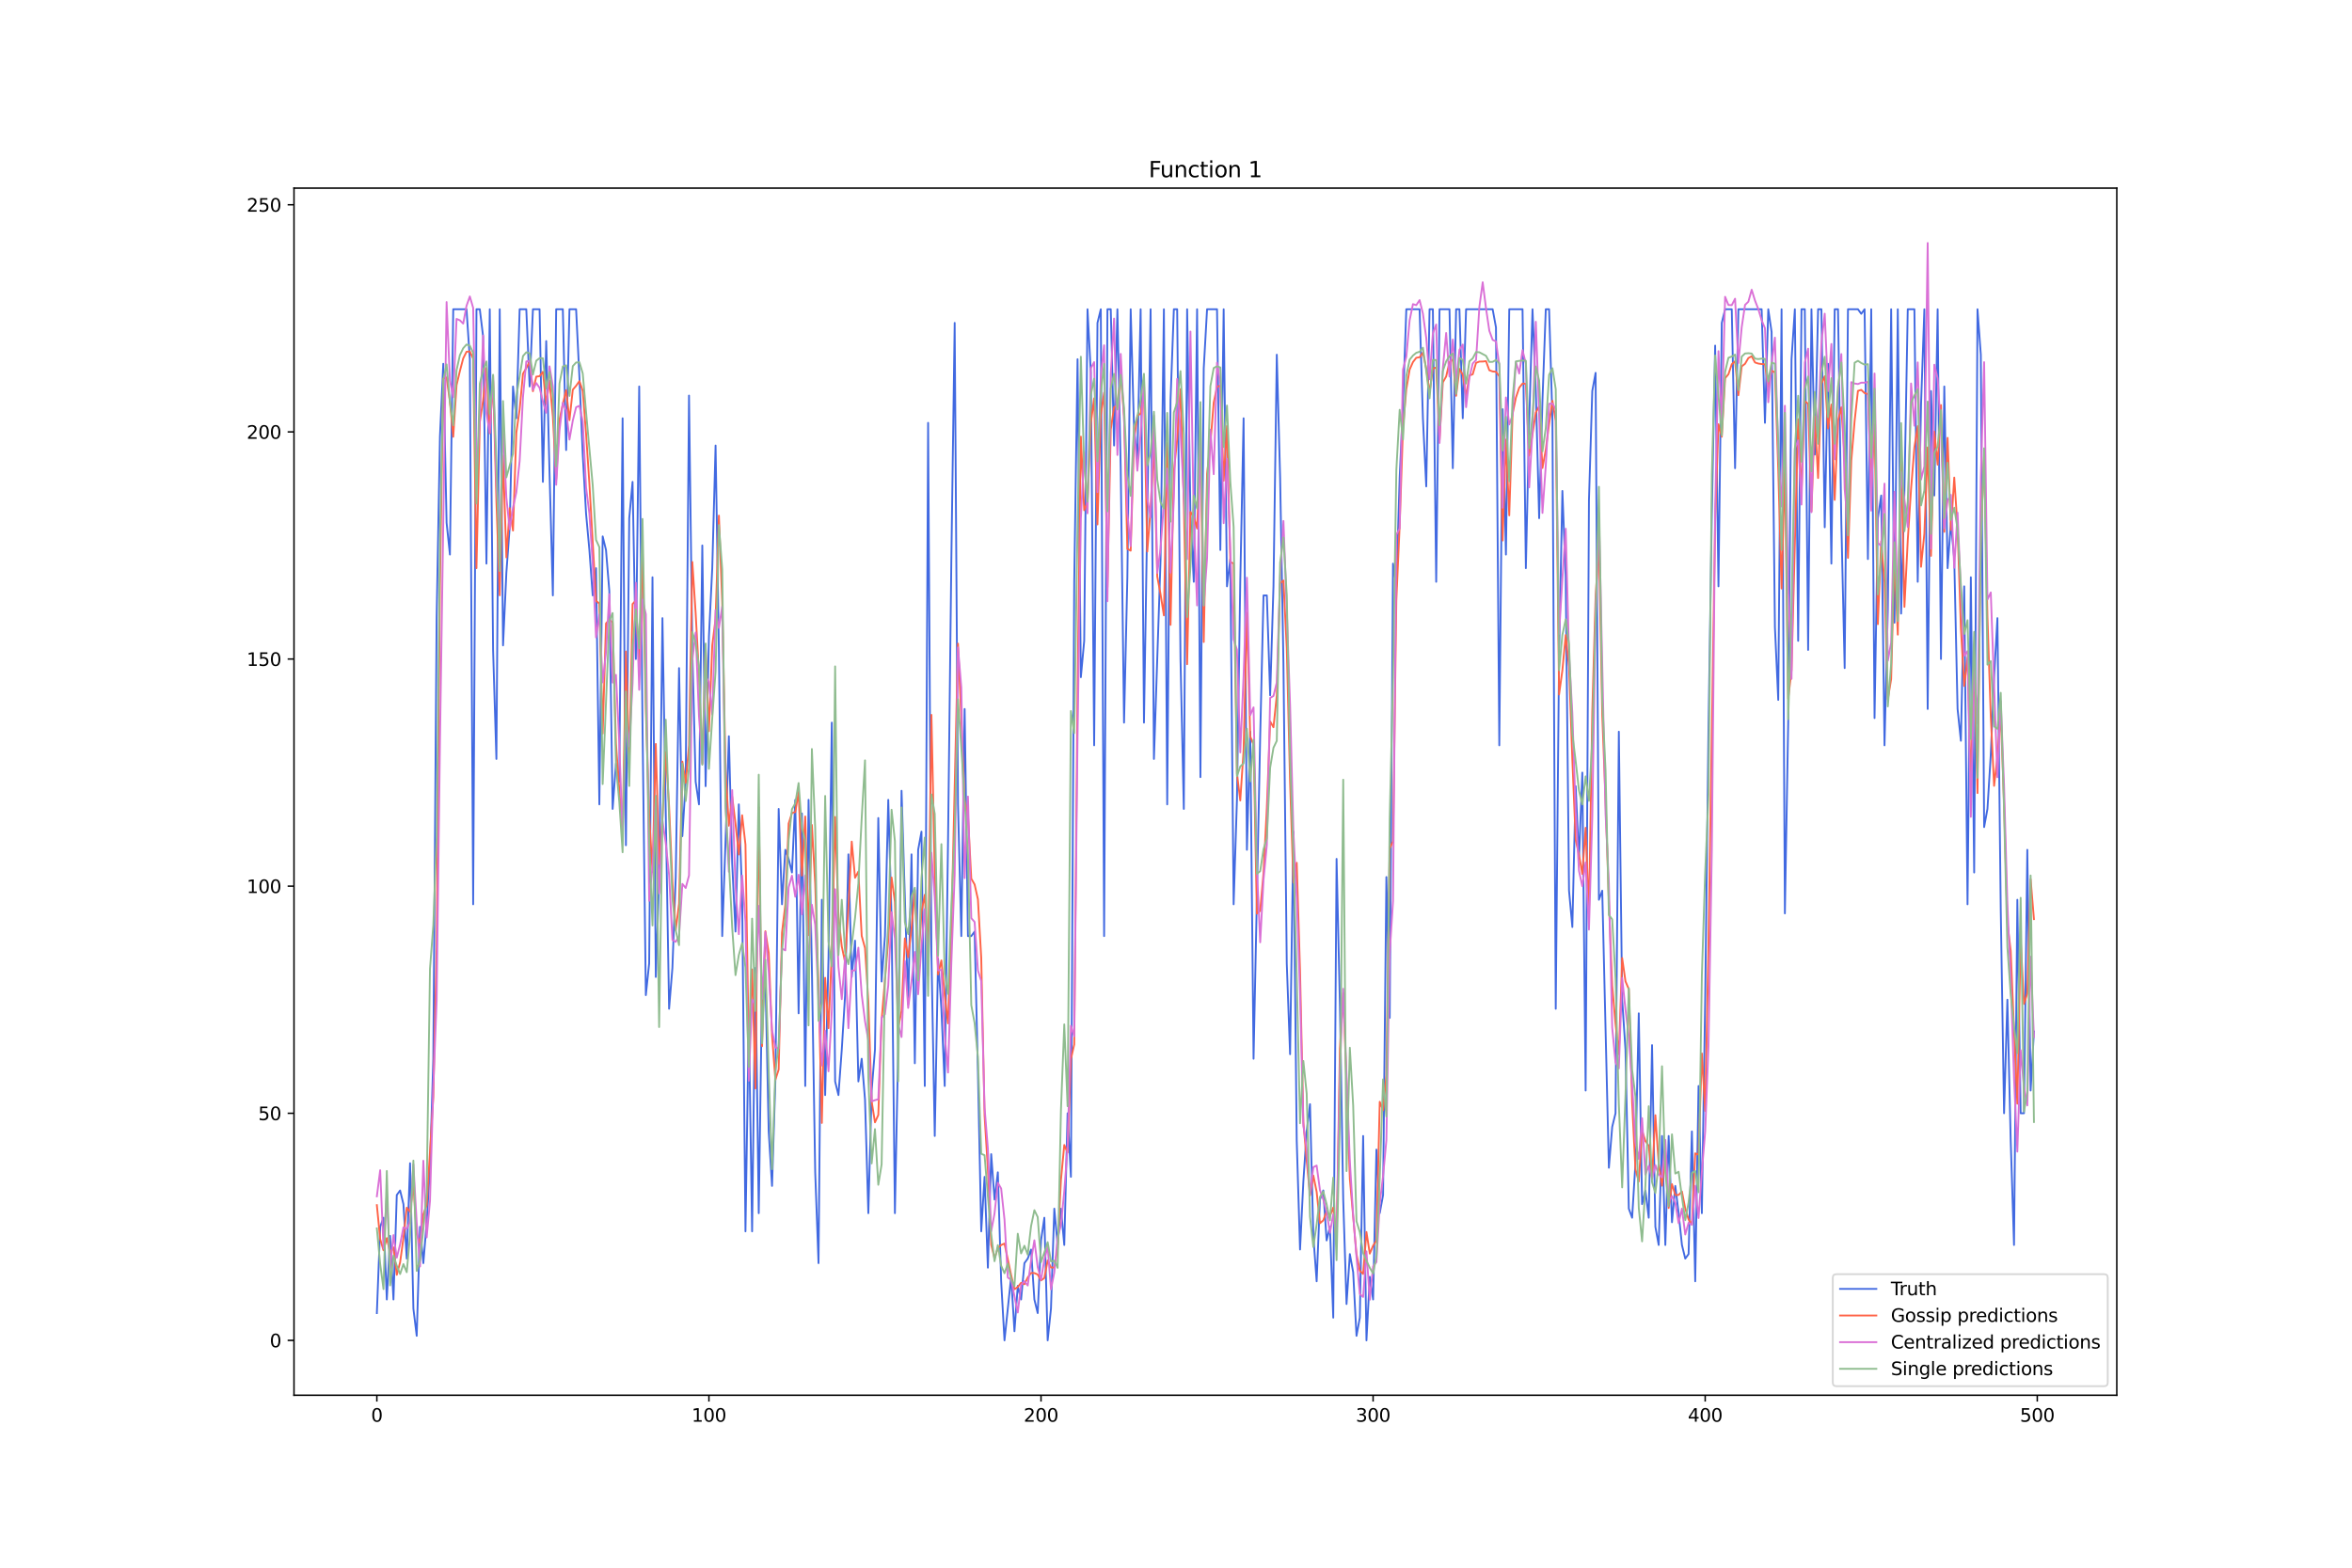 <?xml version="1.0" encoding="utf-8" standalone="no"?>
<!DOCTYPE svg PUBLIC "-//W3C//DTD SVG 1.1//EN"
  "http://www.w3.org/Graphics/SVG/1.1/DTD/svg11.dtd">
<svg xmlns:xlink="http://www.w3.org/1999/xlink" width="1296pt" height="864pt" viewBox="0 0 1296 864" xmlns="http://www.w3.org/2000/svg" version="1.1">
 <defs>
  <style type="text/css">*{stroke-linejoin: round; stroke-linecap: butt}</style>
 </defs>
 <g id="figure_1">
  <g id="patch_1">
   <path d="M 0 864 
L 1296 864 
L 1296 0 
L 0 0 
z
" style="fill: #ffffff"/>
  </g>
  <g id="axes_1">
   <g id="patch_2">
    <path d="M 162 768.96 
L 1166.4 768.96 
L 1166.4 103.68 
L 162 103.68 
z
" style="fill: #ffffff"/>
   </g>
   <g id="matplotlib.axis_1">
    <g id="xtick_1">
     <g id="line2d_1">
      <defs>
       <path id="m76e6b32328" d="M 0 0 
L 0 3.5 
" style="stroke: #000000; stroke-width: 0.8"/>
      </defs>
      <g>
       <use xlink:href="#m76e6b32328" x="207.655" y="768.96" style="stroke: #000000; stroke-width: 0.8"/>
      </g>
     </g>
     <g id="text_1">
      <!-- 0 -->
      <g transform="translate(204.473 783.558) scale(0.1 -0.1)">
       <defs>
        <path id="DejaVuSans-30" d="M 2034 4250 
Q 1547 4250 1301 3770 
Q 1056 3291 1056 2328 
Q 1056 1369 1301 889 
Q 1547 409 2034 409 
Q 2525 409 2770 889 
Q 3016 1369 3016 2328 
Q 3016 3291 2770 3770 
Q 2525 4250 2034 4250 
z
M 2034 4750 
Q 2819 4750 3233 4129 
Q 3647 3509 3647 2328 
Q 3647 1150 3233 529 
Q 2819 -91 2034 -91 
Q 1250 -91 836 529 
Q 422 1150 422 2328 
Q 422 3509 836 4129 
Q 1250 4750 2034 4750 
z
" transform="scale(0.016)"/>
       </defs>
       <use xlink:href="#DejaVuSans-30"/>
      </g>
     </g>
    </g>
    <g id="xtick_2">
     <g id="line2d_2">
      <g>
       <use xlink:href="#m76e6b32328" x="390.639" y="768.96" style="stroke: #000000; stroke-width: 0.8"/>
      </g>
     </g>
     <g id="text_2">
      <!-- 100 -->
      <g transform="translate(381.095 783.558) scale(0.1 -0.1)">
       <defs>
        <path id="DejaVuSans-31" d="M 794 531 
L 1825 531 
L 1825 4091 
L 703 3866 
L 703 4441 
L 1819 4666 
L 2450 4666 
L 2450 531 
L 3481 531 
L 3481 0 
L 794 0 
L 794 531 
z
" transform="scale(0.016)"/>
       </defs>
       <use xlink:href="#DejaVuSans-31"/>
       <use xlink:href="#DejaVuSans-30" x="63.623"/>
       <use xlink:href="#DejaVuSans-30" x="127.246"/>
      </g>
     </g>
    </g>
    <g id="xtick_3">
     <g id="line2d_3">
      <g>
       <use xlink:href="#m76e6b32328" x="573.623" y="768.96" style="stroke: #000000; stroke-width: 0.8"/>
      </g>
     </g>
     <g id="text_3">
      <!-- 200 -->
      <g transform="translate(564.079 783.558) scale(0.1 -0.1)">
       <defs>
        <path id="DejaVuSans-32" d="M 1228 531 
L 3431 531 
L 3431 0 
L 469 0 
L 469 531 
Q 828 903 1448 1529 
Q 2069 2156 2228 2338 
Q 2531 2678 2651 2914 
Q 2772 3150 2772 3378 
Q 2772 3750 2511 3984 
Q 2250 4219 1831 4219 
Q 1534 4219 1204 4116 
Q 875 4013 500 3803 
L 500 4441 
Q 881 4594 1212 4672 
Q 1544 4750 1819 4750 
Q 2544 4750 2975 4387 
Q 3406 4025 3406 3419 
Q 3406 3131 3298 2873 
Q 3191 2616 2906 2266 
Q 2828 2175 2409 1742 
Q 1991 1309 1228 531 
z
" transform="scale(0.016)"/>
       </defs>
       <use xlink:href="#DejaVuSans-32"/>
       <use xlink:href="#DejaVuSans-30" x="63.623"/>
       <use xlink:href="#DejaVuSans-30" x="127.246"/>
      </g>
     </g>
    </g>
    <g id="xtick_4">
     <g id="line2d_4">
      <g>
       <use xlink:href="#m76e6b32328" x="756.607" y="768.96" style="stroke: #000000; stroke-width: 0.8"/>
      </g>
     </g>
     <g id="text_4">
      <!-- 300 -->
      <g transform="translate(747.063 783.558) scale(0.1 -0.1)">
       <defs>
        <path id="DejaVuSans-33" d="M 2597 2516 
Q 3050 2419 3304 2112 
Q 3559 1806 3559 1356 
Q 3559 666 3084 287 
Q 2609 -91 1734 -91 
Q 1441 -91 1130 -33 
Q 819 25 488 141 
L 488 750 
Q 750 597 1062 519 
Q 1375 441 1716 441 
Q 2309 441 2620 675 
Q 2931 909 2931 1356 
Q 2931 1769 2642 2001 
Q 2353 2234 1838 2234 
L 1294 2234 
L 1294 2753 
L 1863 2753 
Q 2328 2753 2575 2939 
Q 2822 3125 2822 3475 
Q 2822 3834 2567 4026 
Q 2313 4219 1838 4219 
Q 1578 4219 1281 4162 
Q 984 4106 628 3988 
L 628 4550 
Q 988 4650 1302 4700 
Q 1616 4750 1894 4750 
Q 2613 4750 3031 4423 
Q 3450 4097 3450 3541 
Q 3450 3153 3228 2886 
Q 3006 2619 2597 2516 
z
" transform="scale(0.016)"/>
       </defs>
       <use xlink:href="#DejaVuSans-33"/>
       <use xlink:href="#DejaVuSans-30" x="63.623"/>
       <use xlink:href="#DejaVuSans-30" x="127.246"/>
      </g>
     </g>
    </g>
    <g id="xtick_5">
     <g id="line2d_5">
      <g>
       <use xlink:href="#m76e6b32328" x="939.591" y="768.96" style="stroke: #000000; stroke-width: 0.8"/>
      </g>
     </g>
     <g id="text_5">
      <!-- 400 -->
      <g transform="translate(930.047 783.558) scale(0.1 -0.1)">
       <defs>
        <path id="DejaVuSans-34" d="M 2419 4116 
L 825 1625 
L 2419 1625 
L 2419 4116 
z
M 2253 4666 
L 3047 4666 
L 3047 1625 
L 3713 1625 
L 3713 1100 
L 3047 1100 
L 3047 0 
L 2419 0 
L 2419 1100 
L 313 1100 
L 313 1709 
L 2253 4666 
z
" transform="scale(0.016)"/>
       </defs>
       <use xlink:href="#DejaVuSans-34"/>
       <use xlink:href="#DejaVuSans-30" x="63.623"/>
       <use xlink:href="#DejaVuSans-30" x="127.246"/>
      </g>
     </g>
    </g>
    <g id="xtick_6">
     <g id="line2d_6">
      <g>
       <use xlink:href="#m76e6b32328" x="1122.575" y="768.96" style="stroke: #000000; stroke-width: 0.8"/>
      </g>
     </g>
     <g id="text_6">
      <!-- 500 -->
      <g transform="translate(1113.032 783.558) scale(0.1 -0.1)">
       <defs>
        <path id="DejaVuSans-35" d="M 691 4666 
L 3169 4666 
L 3169 4134 
L 1269 4134 
L 1269 2991 
Q 1406 3038 1543 3061 
Q 1681 3084 1819 3084 
Q 2600 3084 3056 2656 
Q 3513 2228 3513 1497 
Q 3513 744 3044 326 
Q 2575 -91 1722 -91 
Q 1428 -91 1123 -41 
Q 819 9 494 109 
L 494 744 
Q 775 591 1075 516 
Q 1375 441 1709 441 
Q 2250 441 2565 725 
Q 2881 1009 2881 1497 
Q 2881 1984 2565 2268 
Q 2250 2553 1709 2553 
Q 1456 2553 1204 2497 
Q 953 2441 691 2322 
L 691 4666 
z
" transform="scale(0.016)"/>
       </defs>
       <use xlink:href="#DejaVuSans-35"/>
       <use xlink:href="#DejaVuSans-30" x="63.623"/>
       <use xlink:href="#DejaVuSans-30" x="127.246"/>
      </g>
     </g>
    </g>
   </g>
   <g id="matplotlib.axis_2">
    <g id="ytick_1">
     <g id="line2d_7">
      <defs>
       <path id="m2335983c99" d="M 0 0 
L -3.5 0 
" style="stroke: #000000; stroke-width: 0.8"/>
      </defs>
      <g>
       <use xlink:href="#m2335983c99" x="162" y="738.72" style="stroke: #000000; stroke-width: 0.8"/>
      </g>
     </g>
     <g id="text_7">
      <!-- 0 -->
      <g transform="translate(148.637 742.519) scale(0.1 -0.1)">
       <use xlink:href="#DejaVuSans-30"/>
      </g>
     </g>
    </g>
    <g id="ytick_2">
     <g id="line2d_8">
      <g>
       <use xlink:href="#m2335983c99" x="162" y="613.549" style="stroke: #000000; stroke-width: 0.8"/>
      </g>
     </g>
     <g id="text_8">
      <!-- 50 -->
      <g transform="translate(142.275 617.348) scale(0.1 -0.1)">
       <use xlink:href="#DejaVuSans-35"/>
       <use xlink:href="#DejaVuSans-30" x="63.623"/>
      </g>
     </g>
    </g>
    <g id="ytick_3">
     <g id="line2d_9">
      <g>
       <use xlink:href="#m2335983c99" x="162" y="488.378" style="stroke: #000000; stroke-width: 0.8"/>
      </g>
     </g>
     <g id="text_9">
      <!-- 100 -->
      <g transform="translate(135.912 492.177) scale(0.1 -0.1)">
       <use xlink:href="#DejaVuSans-31"/>
       <use xlink:href="#DejaVuSans-30" x="63.623"/>
       <use xlink:href="#DejaVuSans-30" x="127.246"/>
      </g>
     </g>
    </g>
    <g id="ytick_4">
     <g id="line2d_10">
      <g>
       <use xlink:href="#m2335983c99" x="162" y="363.207" style="stroke: #000000; stroke-width: 0.8"/>
      </g>
     </g>
     <g id="text_10">
      <!-- 150 -->
      <g transform="translate(135.912 367.006) scale(0.1 -0.1)">
       <use xlink:href="#DejaVuSans-31"/>
       <use xlink:href="#DejaVuSans-35" x="63.623"/>
       <use xlink:href="#DejaVuSans-30" x="127.246"/>
      </g>
     </g>
    </g>
    <g id="ytick_5">
     <g id="line2d_11">
      <g>
       <use xlink:href="#m2335983c99" x="162" y="238.036" style="stroke: #000000; stroke-width: 0.8"/>
      </g>
     </g>
     <g id="text_11">
      <!-- 200 -->
      <g transform="translate(135.912 241.835) scale(0.1 -0.1)">
       <use xlink:href="#DejaVuSans-32"/>
       <use xlink:href="#DejaVuSans-30" x="63.623"/>
       <use xlink:href="#DejaVuSans-30" x="127.246"/>
      </g>
     </g>
    </g>
    <g id="ytick_6">
     <g id="line2d_12">
      <g>
       <use xlink:href="#m2335983c99" x="162" y="112.865" style="stroke: #000000; stroke-width: 0.8"/>
      </g>
     </g>
     <g id="text_12">
      <!-- 250 -->
      <g transform="translate(135.912 116.664) scale(0.1 -0.1)">
       <use xlink:href="#DejaVuSans-32"/>
       <use xlink:href="#DejaVuSans-35" x="63.623"/>
       <use xlink:href="#DejaVuSans-30" x="127.246"/>
      </g>
     </g>
    </g>
   </g>
   <g id="line2d_13">
    <path d="M 207.655 723.699 
L 209.484 676.134 
L 211.314 671.128 
L 213.144 716.189 
L 214.974 681.141 
L 216.804 716.189 
L 218.634 658.611 
L 220.463 656.107 
L 222.293 663.617 
L 224.123 693.658 
L 225.953 641.087 
L 227.783 721.196 
L 229.613 736.217 
L 231.442 676.134 
L 233.272 696.162 
L 235.102 673.631 
L 236.932 643.59 
L 238.762 583.508 
L 240.592 340.676 
L 242.422 240.539 
L 244.251 200.484 
L 246.081 288.104 
L 247.911 305.628 
L 249.741 170.443 
L 257.06 170.443 
L 258.89 197.981 
L 260.72 498.392 
L 262.55 170.443 
L 264.38 170.443 
L 266.209 185.464 
L 268.039 310.635 
L 269.869 170.443 
L 271.699 358.2 
L 273.529 418.282 
L 275.359 170.443 
L 277.189 355.696 
L 279.018 315.642 
L 280.848 290.607 
L 282.678 213.001 
L 284.508 230.525 
L 286.338 170.443 
L 289.997 170.443 
L 291.827 213.001 
L 293.657 170.443 
L 297.317 170.443 
L 299.147 265.573 
L 300.976 187.967 
L 302.806 260.566 
L 304.636 328.159 
L 306.466 170.443 
L 310.126 170.443 
L 311.956 248.049 
L 313.785 170.443 
L 317.445 170.443 
L 319.275 207.995 
L 321.105 250.553 
L 322.935 283.097 
L 324.764 303.125 
L 326.594 328.159 
L 328.424 313.138 
L 330.254 443.316 
L 332.084 295.614 
L 333.914 303.125 
L 335.743 325.655 
L 337.573 445.82 
L 339.403 420.785 
L 341.233 430.799 
L 343.063 230.525 
L 344.893 465.847 
L 346.723 285.601 
L 348.552 265.573 
L 350.382 363.207 
L 352.212 213.001 
L 354.042 400.758 
L 355.872 548.46 
L 357.702 530.936 
L 359.531 318.145 
L 361.361 538.446 
L 363.191 485.874 
L 365.021 340.676 
L 368.681 555.97 
L 370.51 533.439 
L 372.34 483.371 
L 374.17 368.214 
L 376 460.84 
L 377.83 430.799 
L 379.66 218.008 
L 381.489 358.2 
L 383.319 430.799 
L 385.149 443.316 
L 386.979 300.621 
L 388.809 433.303 
L 390.639 350.69 
L 392.469 313.138 
L 394.298 245.546 
L 396.128 358.2 
L 397.958 515.915 
L 399.788 463.344 
L 401.618 405.765 
L 403.448 475.861 
L 405.277 513.412 
L 407.107 443.316 
L 408.937 493.385 
L 410.767 678.638 
L 412.597 560.977 
L 414.427 678.638 
L 416.256 533.439 
L 418.086 668.624 
L 419.916 543.453 
L 421.746 538.446 
L 423.576 623.563 
L 425.406 653.604 
L 427.236 596.025 
L 429.065 445.82 
L 430.895 498.392 
L 432.725 468.35 
L 434.555 473.357 
L 436.385 480.868 
L 438.215 440.813 
L 440.044 558.474 
L 441.874 448.323 
L 443.704 598.528 
L 445.534 440.813 
L 447.364 533.439 
L 449.194 646.093 
L 451.023 696.162 
L 452.853 495.888 
L 454.683 603.535 
L 456.513 528.433 
L 458.343 398.255 
L 460.173 596.025 
L 462.003 603.535 
L 463.832 578.501 
L 465.662 548.46 
L 467.492 470.854 
L 469.322 538.446 
L 471.152 518.419 
L 472.982 596.025 
L 474.811 583.508 
L 476.641 606.039 
L 478.471 668.624 
L 480.301 601.032 
L 482.131 578.501 
L 483.961 450.826 
L 485.79 540.95 
L 487.62 515.915 
L 489.45 440.813 
L 491.28 505.902 
L 493.11 668.624 
L 494.94 575.998 
L 496.77 435.806 
L 500.429 553.467 
L 502.259 470.854 
L 504.089 586.011 
L 505.919 468.35 
L 507.749 458.337 
L 509.578 598.528 
L 511.408 233.029 
L 513.238 525.929 
L 515.068 626.066 
L 516.898 528.433 
L 518.728 555.97 
L 520.557 598.528 
L 522.387 463.344 
L 524.217 308.131 
L 526.047 177.954 
L 527.877 443.316 
L 529.707 515.915 
L 531.536 390.744 
L 533.366 515.915 
L 535.196 515.915 
L 537.026 513.412 
L 538.856 591.018 
L 540.686 678.638 
L 542.516 648.597 
L 544.345 698.665 
L 546.175 636.08 
L 548.005 661.114 
L 549.835 646.093 
L 551.665 706.176 
L 553.495 738.72 
L 557.154 703.672 
L 558.984 733.713 
L 560.814 708.679 
L 562.644 716.189 
L 564.474 696.162 
L 566.303 693.658 
L 568.133 688.652 
L 569.963 716.189 
L 571.793 723.699 
L 573.623 683.645 
L 575.453 671.128 
L 577.283 738.72 
L 579.112 721.196 
L 580.942 666.121 
L 582.772 686.148 
L 584.602 666.121 
L 586.432 686.148 
L 588.262 613.549 
L 590.091 648.597 
L 591.921 320.649 
L 593.751 197.981 
L 595.581 373.22 
L 597.411 353.193 
L 599.241 170.443 
L 601.07 205.491 
L 602.9 410.772 
L 604.73 177.954 
L 606.56 170.443 
L 608.39 515.915 
L 610.22 170.443 
L 612.05 170.443 
L 613.879 245.546 
L 615.709 170.443 
L 617.539 258.063 
L 619.369 398.255 
L 621.199 318.145 
L 623.029 170.443 
L 624.858 235.532 
L 626.688 253.056 
L 628.518 170.443 
L 630.348 398.255 
L 634.008 170.443 
L 635.837 418.282 
L 639.497 308.131 
L 641.327 170.443 
L 643.157 443.316 
L 644.987 220.512 
L 646.817 170.443 
L 648.646 170.443 
L 650.476 363.207 
L 652.306 445.82 
L 654.136 170.443 
L 655.966 283.097 
L 657.796 320.649 
L 659.625 170.443 
L 661.455 428.296 
L 663.285 202.988 
L 665.115 170.443 
L 670.604 170.443 
L 672.434 303.125 
L 674.264 170.443 
L 676.094 323.152 
L 677.924 308.131 
L 679.754 498.392 
L 681.583 440.813 
L 683.413 320.649 
L 685.243 230.525 
L 687.073 468.35 
L 688.903 403.261 
L 690.733 583.508 
L 694.392 405.765 
L 696.222 328.159 
L 698.052 328.159 
L 699.882 383.234 
L 701.712 323.152 
L 703.542 195.477 
L 705.371 263.07 
L 707.201 365.71 
L 709.031 530.936 
L 710.861 581.004 
L 712.691 458.337 
L 714.521 628.569 
L 716.35 688.652 
L 718.18 651.1 
L 720.01 623.563 
L 721.84 608.542 
L 723.67 681.141 
L 725.5 706.176 
L 727.33 661.114 
L 729.159 656.107 
L 730.989 683.645 
L 732.819 676.134 
L 734.649 726.203 
L 736.479 473.357 
L 738.309 553.467 
L 740.138 661.114 
L 741.968 718.693 
L 743.798 691.155 
L 745.628 701.169 
L 747.458 736.217 
L 749.288 726.203 
L 751.117 626.066 
L 752.947 738.72 
L 754.777 703.672 
L 756.607 716.189 
L 758.437 633.576 
L 760.267 668.624 
L 762.097 658.611 
L 763.926 483.371 
L 765.756 560.977 
L 767.586 310.635 
L 769.416 323.152 
L 771.246 263.07 
L 773.076 223.015 
L 774.905 170.443 
L 782.225 170.443 
L 784.055 230.525 
L 785.884 268.077 
L 787.714 170.443 
L 789.544 170.443 
L 791.374 320.649 
L 793.204 170.443 
L 798.693 170.443 
L 800.523 258.063 
L 802.353 170.443 
L 804.183 170.443 
L 806.013 230.525 
L 807.843 170.443 
L 822.481 170.443 
L 824.311 180.457 
L 826.141 410.772 
L 827.971 225.519 
L 829.801 305.628 
L 831.63 170.443 
L 838.95 170.443 
L 840.78 313.138 
L 842.61 233.029 
L 844.439 170.443 
L 846.269 215.505 
L 848.099 285.601 
L 849.929 220.512 
L 851.759 170.443 
L 853.589 170.443 
L 855.418 230.525 
L 857.248 555.97 
L 859.078 360.703 
L 860.908 270.58 
L 862.738 318.145 
L 864.568 490.881 
L 866.397 510.909 
L 868.227 433.303 
L 870.057 473.357 
L 871.887 425.792 
L 873.717 601.032 
L 875.547 275.587 
L 877.377 215.505 
L 879.206 205.491 
L 881.036 495.888 
L 882.866 490.881 
L 886.526 643.59 
L 888.356 621.059 
L 890.185 613.549 
L 892.015 403.261 
L 893.845 550.963 
L 895.675 578.501 
L 897.505 666.121 
L 899.335 671.128 
L 901.164 641.087 
L 902.994 558.474 
L 904.824 663.617 
L 906.654 656.107 
L 908.484 671.128 
L 910.314 575.998 
L 912.144 676.134 
L 913.973 686.148 
L 915.803 626.066 
L 917.633 686.148 
L 919.463 626.066 
L 921.293 673.631 
L 923.123 653.604 
L 924.952 668.624 
L 926.782 686.148 
L 928.612 693.658 
L 930.442 691.155 
L 932.272 623.563 
L 934.102 706.176 
L 935.931 598.528 
L 937.761 668.624 
L 939.591 550.963 
L 941.421 400.758 
L 943.251 283.097 
L 945.081 190.471 
L 946.911 323.152 
L 948.74 177.954 
L 950.57 170.443 
L 954.23 170.443 
L 956.06 258.063 
L 957.89 170.443 
L 970.698 170.443 
L 972.528 233.029 
L 974.358 170.443 
L 976.188 182.96 
L 978.018 345.683 
L 979.848 385.738 
L 981.678 170.443 
L 983.507 503.398 
L 985.337 398.255 
L 987.167 197.981 
L 988.997 170.443 
L 990.827 353.193 
L 992.657 170.443 
L 994.486 170.443 
L 996.316 358.2 
L 998.146 170.443 
L 999.976 250.553 
L 1001.806 170.443 
L 1003.636 170.443 
L 1005.465 290.607 
L 1007.295 200.484 
L 1009.125 310.635 
L 1010.955 170.443 
L 1012.785 170.443 
L 1014.615 288.104 
L 1016.444 368.214 
L 1018.274 170.443 
L 1023.764 170.443 
L 1025.594 172.947 
L 1027.424 170.443 
L 1029.253 308.131 
L 1031.083 170.443 
L 1032.913 395.751 
L 1034.743 285.601 
L 1036.573 273.084 
L 1038.403 410.772 
L 1040.232 335.669 
L 1042.062 170.443 
L 1043.892 343.179 
L 1045.722 170.443 
L 1047.552 338.173 
L 1049.382 270.58 
L 1051.211 170.443 
L 1054.871 170.443 
L 1056.701 320.649 
L 1058.531 223.015 
L 1060.361 170.443 
L 1062.191 390.744 
L 1064.02 215.505 
L 1065.85 273.084 
L 1067.68 170.443 
L 1069.51 363.207 
L 1071.34 213.001 
L 1073.17 313.138 
L 1074.999 288.104 
L 1076.829 308.131 
L 1078.659 390.744 
L 1080.489 408.268 
L 1082.319 323.152 
L 1084.149 498.392 
L 1085.978 318.145 
L 1087.808 480.868 
L 1089.638 170.443 
L 1091.468 195.477 
L 1093.298 455.833 
L 1095.128 445.82 
L 1096.958 415.779 
L 1098.787 373.22 
L 1100.617 340.676 
L 1102.447 500.895 
L 1104.277 613.549 
L 1106.107 550.963 
L 1107.937 628.569 
L 1109.766 686.148 
L 1111.596 495.888 
L 1113.426 613.549 
L 1115.256 613.549 
L 1117.086 468.35 
L 1118.916 601.032 
L 1120.745 568.487 
L 1120.745 568.487 
" clip-path="url(#p9c7911f651)" style="fill: none; stroke: #4169e1; stroke-linecap: square"/>
   </g>
   <g id="line2d_14">
    <path d="M 207.655 664.17 
L 209.484 682.894 
L 211.314 689.094 
L 213.144 682.35 
L 214.974 690.499 
L 216.804 687.464 
L 218.634 702.603 
L 220.463 695.736 
L 222.293 682.409 
L 224.123 665.589 
L 225.953 667.881 
L 227.783 653.219 
L 229.613 680.129 
L 231.442 685.305 
L 233.272 669.215 
L 235.102 664.2 
L 238.762 604.66 
L 240.592 522.106 
L 242.422 322.357 
L 244.251 208.766 
L 246.081 207.992 
L 247.911 221.353 
L 249.741 240.731 
L 251.571 212.253 
L 253.401 204.531 
L 255.23 197.543 
L 257.06 193.868 
L 258.89 193.673 
L 260.72 197.663 
L 262.55 313.135 
L 264.38 232.609 
L 266.209 220.697 
L 268.039 202.828 
L 269.869 238.753 
L 271.699 209.693 
L 273.529 276.088 
L 275.359 328.106 
L 277.189 251.064 
L 279.018 307.226 
L 280.848 280.057 
L 282.678 292.425 
L 284.508 238.482 
L 286.338 225.616 
L 288.168 205.994 
L 289.997 202.853 
L 291.827 199.351 
L 293.657 215.621 
L 295.487 207.575 
L 297.317 207.329 
L 299.147 204.888 
L 300.976 222.656 
L 302.806 209.729 
L 304.636 229.629 
L 306.466 264.137 
L 308.296 231.282 
L 310.126 222.683 
L 311.956 215.028 
L 313.785 231.579 
L 315.615 214.777 
L 317.445 212.635 
L 319.275 210.037 
L 321.105 215.412 
L 322.935 238.965 
L 324.764 266.493 
L 328.424 331.103 
L 330.254 332.625 
L 332.084 404.289 
L 333.914 343.606 
L 335.743 341.446 
L 337.573 343.077 
L 339.403 409.826 
L 343.063 460.054 
L 344.893 359.051 
L 346.723 421.369 
L 348.552 332.895 
L 350.382 330.96 
L 352.212 368.808 
L 354.042 302.74 
L 355.872 391.465 
L 357.702 449.309 
L 359.531 480.544 
L 361.361 410.012 
L 363.191 476.181 
L 365.021 450.597 
L 366.851 414.497 
L 368.681 444.376 
L 370.51 485.861 
L 372.34 512.724 
L 374.17 498.045 
L 376 419.736 
L 377.83 431.501 
L 379.66 410.884 
L 381.489 309.725 
L 383.319 337.881 
L 385.149 371.889 
L 386.979 421.019 
L 388.809 357.088 
L 390.639 402.997 
L 392.469 355.688 
L 394.298 340.962 
L 396.128 284.165 
L 397.958 331.867 
L 399.788 424.005 
L 401.618 455.096 
L 403.448 439.027 
L 405.277 454.001 
L 407.107 470.95 
L 408.937 449.31 
L 410.767 465.455 
L 412.597 577.474 
L 414.427 534.259 
L 416.256 599.906 
L 418.086 444.933 
L 419.916 576.597 
L 421.746 513.232 
L 423.576 525.153 
L 425.406 570.323 
L 427.236 595.13 
L 429.065 589.436 
L 430.895 514.034 
L 432.725 498.507 
L 434.555 453.887 
L 436.385 448.051 
L 438.215 447.56 
L 440.044 436.459 
L 441.874 482.568 
L 443.704 449.987 
L 445.534 515.374 
L 447.364 454.663 
L 449.194 487.165 
L 451.023 543.256 
L 452.853 618.899 
L 454.683 538.894 
L 456.513 566.692 
L 458.343 524.92 
L 460.173 450.257 
L 462.003 505.311 
L 463.832 521.591 
L 465.662 530.385 
L 467.492 500.259 
L 469.322 463.826 
L 471.152 483.759 
L 472.982 480.34 
L 474.811 515.775 
L 476.641 522.476 
L 478.471 551.766 
L 480.301 606.938 
L 482.131 618.567 
L 483.961 614.512 
L 485.79 562.157 
L 489.45 518.139 
L 491.28 483.601 
L 493.11 497.043 
L 494.94 566.509 
L 496.77 557.139 
L 498.599 517.171 
L 500.429 527.605 
L 502.259 511.895 
L 504.089 490.541 
L 505.919 532.187 
L 507.749 502.441 
L 509.578 493.15 
L 511.408 529.866 
L 513.238 393.977 
L 515.068 480.971 
L 516.898 537.073 
L 518.728 529.308 
L 520.557 548.572 
L 522.387 564.03 
L 524.217 512.191 
L 527.877 354.738 
L 529.707 396.381 
L 531.536 441.437 
L 533.366 449.216 
L 535.196 484.244 
L 537.026 487.447 
L 538.856 495.649 
L 540.686 527.924 
L 542.516 614.858 
L 544.345 644.414 
L 546.175 686.038 
L 548.005 693.484 
L 549.835 687.853 
L 551.665 686.167 
L 553.495 685.36 
L 557.154 702.74 
L 558.984 710.558 
L 560.814 709.293 
L 562.644 706.992 
L 564.474 707.782 
L 566.303 704.07 
L 568.133 701.578 
L 569.963 701.617 
L 571.793 702.428 
L 573.623 705.682 
L 575.453 704.368 
L 577.283 694.679 
L 579.112 698.599 
L 580.942 698.577 
L 582.772 687.929 
L 584.602 650.264 
L 586.432 631.044 
L 588.262 635.197 
L 590.091 583.686 
L 591.921 575.638 
L 593.751 380.029 
L 595.581 240.639 
L 597.411 281.216 
L 599.241 276.961 
L 601.07 233.171 
L 602.9 219.527 
L 604.73 289.049 
L 606.56 228.769 
L 608.39 216.355 
L 610.22 323.736 
L 612.05 236.706 
L 613.879 224.409 
L 615.709 223.329 
L 617.539 206.72 
L 619.369 229.292 
L 621.199 302.518 
L 623.029 303.49 
L 624.858 243.12 
L 626.688 229.067 
L 628.518 227.997 
L 630.348 216.146 
L 632.178 303.99 
L 634.008 280.247 
L 635.837 244.381 
L 637.667 317.71 
L 639.497 327.58 
L 641.327 339.161 
L 643.157 244.171 
L 644.987 344.377 
L 646.817 259.855 
L 648.646 242.254 
L 650.476 214.446 
L 652.306 276.887 
L 654.136 366.067 
L 655.966 282.137 
L 657.796 284.73 
L 659.625 291.297 
L 661.455 244.148 
L 663.285 353.829 
L 665.115 261.163 
L 666.945 244.561 
L 668.775 221.938 
L 670.604 213.139 
L 672.434 212.533 
L 674.264 264.954 
L 676.094 234.765 
L 677.924 309.708 
L 679.754 310.599 
L 681.583 426.339 
L 683.413 441.172 
L 685.243 413.515 
L 687.073 337.611 
L 688.903 405.876 
L 690.733 410.391 
L 692.563 503.531 
L 694.392 501.976 
L 696.222 481.153 
L 698.052 445.127 
L 699.882 397.609 
L 701.712 400.827 
L 703.542 383.248 
L 705.371 321.488 
L 707.201 319.94 
L 709.031 357.15 
L 710.861 431.125 
L 712.691 486.439 
L 714.521 475.493 
L 716.35 535.046 
L 718.18 618.386 
L 720.01 639.652 
L 721.84 658.872 
L 723.67 647.856 
L 725.5 656.831 
L 727.33 674.158 
L 729.159 672.574 
L 730.989 667.766 
L 732.819 670.159 
L 734.649 665.529 
L 736.479 683.936 
L 738.309 577.825 
L 740.138 547.269 
L 741.968 596.695 
L 743.798 649.857 
L 747.458 691.138 
L 749.288 700.316 
L 751.117 702.103 
L 752.947 678.985 
L 754.777 690.905 
L 756.607 686.509 
L 758.437 683.775 
L 760.267 607.233 
L 762.097 611.902 
L 763.926 592.664 
L 765.756 467.616 
L 767.586 463.586 
L 769.416 330.855 
L 771.246 289.707 
L 773.076 235.906 
L 774.905 214.537 
L 776.735 203.71 
L 778.565 199.551 
L 780.395 197.189 
L 782.225 196.881 
L 784.055 194.369 
L 785.884 203.093 
L 787.714 216.404 
L 789.544 203.055 
L 791.374 202.559 
L 793.204 242.479 
L 795.034 210.728 
L 796.864 207.503 
L 798.693 199.658 
L 800.523 198.087 
L 802.353 218.143 
L 804.183 203.295 
L 806.013 206.535 
L 807.843 218.511 
L 809.672 206.944 
L 811.502 206.271 
L 813.332 199.986 
L 815.162 199.275 
L 816.992 199.271 
L 818.822 199.021 
L 820.651 204.069 
L 822.481 204.707 
L 824.311 204.898 
L 826.141 207.395 
L 827.971 297.893 
L 829.801 242.241 
L 831.63 284.032 
L 833.46 228.168 
L 835.29 219.122 
L 837.12 213.682 
L 838.95 211.385 
L 840.78 211.518 
L 842.61 251.058 
L 846.269 227.367 
L 848.099 223.889 
L 849.929 257.936 
L 851.759 247.89 
L 853.589 233.609 
L 855.418 220.866 
L 857.248 231.991 
L 859.078 382.775 
L 860.908 369.41 
L 862.738 350.014 
L 864.568 367.548 
L 866.397 418.728 
L 868.227 462.873 
L 870.057 471.06 
L 871.887 481.709 
L 873.717 456.225 
L 875.547 503.666 
L 877.377 392.195 
L 879.206 328.81 
L 881.036 299.331 
L 882.866 394.01 
L 884.696 441.005 
L 886.526 497.004 
L 888.356 543.23 
L 890.185 564.259 
L 892.015 581.019 
L 893.845 528.005 
L 895.675 540.847 
L 897.505 545.165 
L 899.335 607.587 
L 901.164 644.426 
L 902.994 651.183 
L 904.824 623.09 
L 906.654 628.866 
L 908.484 631.451 
L 910.314 649.007 
L 912.144 614.617 
L 913.973 641.412 
L 915.803 653.463 
L 917.633 635.519 
L 919.463 665.771 
L 921.293 652.595 
L 923.123 658.616 
L 924.952 658.581 
L 926.782 656.672 
L 928.612 666.081 
L 930.442 672.109 
L 932.272 674.822 
L 934.102 635.653 
L 935.931 636.366 
L 937.761 580.592 
L 939.591 612.311 
L 941.421 520.535 
L 945.081 286.811 
L 946.911 233.798 
L 948.74 240.704 
L 950.57 208.447 
L 952.4 206.252 
L 954.23 200.736 
L 956.06 199.093 
L 957.89 217.815 
L 959.719 201.923 
L 961.549 200.494 
L 963.379 197.343 
L 965.209 196.327 
L 967.039 199.77 
L 968.869 200.371 
L 970.698 200.637 
L 972.528 200.75 
L 974.358 213.67 
L 976.188 204.268 
L 978.018 205.245 
L 979.848 258.429 
L 981.678 324.363 
L 983.507 257.109 
L 985.337 385.079 
L 987.167 369.347 
L 990.827 230.991 
L 992.657 271.538 
L 994.486 221.102 
L 996.316 222.486 
L 998.146 281.835 
L 999.976 229.46 
L 1001.806 263.463 
L 1003.636 211.444 
L 1005.465 207.352 
L 1007.295 236.165 
L 1009.125 222.938 
L 1010.955 275.503 
L 1012.785 231.807 
L 1014.615 224.48 
L 1016.444 252.788 
L 1018.274 307.477 
L 1020.104 253.821 
L 1021.934 231.956 
L 1023.764 215.418 
L 1025.594 214.868 
L 1027.424 216.648 
L 1029.253 217.173 
L 1031.083 269.444 
L 1032.913 233.943 
L 1034.743 343.996 
L 1036.573 298.314 
L 1038.403 320.892 
L 1040.232 385.445 
L 1042.062 374.311 
L 1043.892 306.251 
L 1045.722 349.779 
L 1047.552 250.174 
L 1049.382 334.453 
L 1051.211 297.79 
L 1053.041 269.385 
L 1054.871 246.532 
L 1056.701 234.858 
L 1058.531 312.386 
L 1060.361 294.089 
L 1062.191 246.53 
L 1064.02 306.353 
L 1065.85 237.837 
L 1067.68 256.111 
L 1069.51 223.228 
L 1071.34 293.119 
L 1073.17 241.318 
L 1074.999 292.092 
L 1076.829 263.199 
L 1078.659 290.991 
L 1080.489 345.94 
L 1082.319 378.06 
L 1084.149 362.383 
L 1085.978 433.052 
L 1087.808 361.327 
L 1089.638 437.092 
L 1091.468 295.403 
L 1093.298 250.964 
L 1095.128 339.878 
L 1096.958 394.847 
L 1098.787 433.097 
L 1100.617 417.04 
L 1102.447 392.773 
L 1104.277 443.298 
L 1106.107 508.45 
L 1107.937 523.984 
L 1109.766 567.878 
L 1111.596 608.295 
L 1113.426 517.69 
L 1115.256 553.301 
L 1117.086 547.588 
L 1118.916 484.536 
L 1120.745 506.559 
L 1120.745 506.559 
" clip-path="url(#p9c7911f651)" style="fill: none; stroke: #ff6347; stroke-linecap: square"/>
   </g>
   <g id="line2d_15">
    <path d="M 207.655 659.343 
L 209.484 644.934 
L 211.314 687.991 
L 213.144 657.9 
L 214.974 698.74 
L 216.804 680.697 
L 218.634 693.111 
L 220.463 685.867 
L 222.293 676.441 
L 224.123 677.305 
L 225.953 673.128 
L 227.783 641.698 
L 229.613 674.015 
L 231.442 698.016 
L 233.272 639.718 
L 235.102 681.99 
L 236.932 661.887 
L 238.762 598.879 
L 240.592 551.571 
L 242.422 409.013 
L 246.081 166.462 
L 247.911 209.684 
L 249.741 218.961 
L 251.571 175.749 
L 253.401 176.52 
L 255.23 178.347 
L 257.06 168.561 
L 258.89 163.374 
L 260.72 169.678 
L 262.55 263.659 
L 264.38 230.5 
L 266.209 184.956 
L 268.039 227.968 
L 269.869 238.515 
L 271.699 207.102 
L 273.529 266.867 
L 275.359 296.908 
L 277.189 235.814 
L 279.018 274.266 
L 280.848 291.675 
L 282.678 279.706 
L 284.508 271.303 
L 286.338 254.101 
L 288.168 218.97 
L 289.997 199.206 
L 291.827 198.869 
L 293.657 214.871 
L 295.487 211.11 
L 297.317 213.727 
L 299.147 221.301 
L 300.976 227.468 
L 302.806 201.919 
L 304.636 213.072 
L 306.466 267.191 
L 308.296 237.24 
L 310.126 222.028 
L 311.956 225.995 
L 313.785 242.259 
L 315.615 231.829 
L 317.445 224.437 
L 319.275 223.644 
L 321.105 232.19 
L 322.935 268.608 
L 324.764 283.001 
L 326.594 310.596 
L 328.424 351.324 
L 330.254 338.627 
L 332.084 376.102 
L 333.914 359.412 
L 335.743 327.447 
L 337.573 376.225 
L 339.403 371.934 
L 341.233 409.21 
L 343.063 460.843 
L 344.893 393.416 
L 346.723 411.398 
L 348.552 376.889 
L 350.382 321.177 
L 352.212 380.168 
L 354.042 330.395 
L 355.872 338.518 
L 357.702 496.499 
L 359.531 477.706 
L 361.361 438.688 
L 363.191 492.353 
L 365.021 452.097 
L 366.851 464.699 
L 368.681 482.349 
L 370.51 518.011 
L 372.34 519.09 
L 374.17 515.717 
L 376 487.129 
L 377.83 489.401 
L 379.66 482.471 
L 381.489 363.816 
L 383.319 348.563 
L 385.149 394.756 
L 386.979 420.511 
L 388.809 372.868 
L 390.639 375.811 
L 392.469 393.783 
L 394.298 336.181 
L 396.128 346.107 
L 397.958 334.277 
L 399.788 443.697 
L 401.618 480.43 
L 403.448 435.451 
L 405.277 488.452 
L 407.107 514.842 
L 408.937 482.51 
L 410.767 508.008 
L 412.597 595.658 
L 414.427 550.891 
L 416.256 553.784 
L 418.086 499.256 
L 419.916 550.535 
L 421.746 513.721 
L 423.576 535.712 
L 425.406 567.679 
L 427.236 577.239 
L 429.065 577.912 
L 430.895 522.713 
L 432.725 523.781 
L 434.555 488.976 
L 436.385 482.6 
L 438.215 494.21 
L 440.044 482.127 
L 441.874 503.926 
L 443.704 482.398 
L 445.534 532.523 
L 447.364 498.641 
L 449.194 509.596 
L 451.023 552.011 
L 452.853 587.221 
L 454.683 568.149 
L 456.513 590.426 
L 458.343 557.112 
L 460.173 490.093 
L 462.003 532.75 
L 463.832 550.679 
L 465.662 527.426 
L 467.492 566.69 
L 469.322 534.895 
L 471.152 534.809 
L 472.982 522.289 
L 474.811 548.119 
L 476.641 562.771 
L 478.471 573.431 
L 480.301 606.998 
L 482.131 606.341 
L 483.961 605.846 
L 485.79 560.799 
L 487.62 558.989 
L 489.45 543.068 
L 491.28 502.715 
L 493.11 517.136 
L 494.94 564.781 
L 496.77 571.541 
L 498.599 529.612 
L 500.429 555.531 
L 502.259 540.863 
L 504.089 524.683 
L 505.919 547.959 
L 507.749 521.107 
L 509.578 500.993 
L 511.408 537.699 
L 513.238 469.995 
L 515.068 494.618 
L 516.898 534.797 
L 518.728 534.531 
L 520.557 570.485 
L 522.387 591.12 
L 524.217 530.512 
L 526.047 481.913 
L 527.877 356.851 
L 529.707 378.987 
L 531.536 483.976 
L 533.366 438.998 
L 535.196 506.007 
L 537.026 508.132 
L 538.856 534.871 
L 540.686 540.651 
L 542.516 610.366 
L 544.345 632.975 
L 546.175 678.581 
L 548.005 668.806 
L 549.835 651.846 
L 551.665 655.038 
L 553.495 672.135 
L 555.324 704.086 
L 557.154 705.344 
L 560.814 723.374 
L 562.644 708.196 
L 564.474 706.09 
L 566.303 708.5 
L 568.133 694.762 
L 569.963 683.57 
L 571.793 698.308 
L 573.623 705.323 
L 575.453 694.198 
L 577.283 687.051 
L 579.112 710.603 
L 580.942 701.277 
L 582.772 681.807 
L 584.602 675.295 
L 586.432 656.519 
L 588.262 632.128 
L 590.091 565.319 
L 591.921 571.15 
L 593.751 405.912 
L 595.581 285.74 
L 597.411 249.316 
L 599.241 282.89 
L 601.07 202.988 
L 602.9 199.564 
L 604.73 271.23 
L 606.56 207.306 
L 608.39 190.304 
L 610.22 331.382 
L 612.05 206.039 
L 613.879 175.565 
L 615.709 250.754 
L 617.539 195.049 
L 619.369 230.445 
L 621.199 282.877 
L 623.029 300.982 
L 624.858 235.188 
L 626.688 259.447 
L 628.518 239.374 
L 630.348 209.673 
L 632.178 274.64 
L 634.008 285.093 
L 635.837 229.025 
L 637.667 315.791 
L 639.497 302.348 
L 641.327 276.945 
L 643.157 258.221 
L 644.987 315.595 
L 646.817 274.927 
L 648.646 208.799 
L 650.476 238.203 
L 654.136 308.167 
L 655.966 182.736 
L 657.796 286.27 
L 659.625 333.683 
L 661.455 234.294 
L 663.285 333.664 
L 665.115 307.773 
L 666.945 236.777 
L 668.775 261.354 
L 670.604 199.851 
L 672.434 211.432 
L 674.264 288.329 
L 676.094 252.833 
L 679.754 352.415 
L 681.583 358.062 
L 683.413 414.693 
L 685.243 372.547 
L 687.073 318.383 
L 688.903 394.16 
L 690.733 389.848 
L 692.563 478.103 
L 694.392 519.337 
L 696.222 484.856 
L 698.052 465.715 
L 699.882 384.63 
L 701.712 383.572 
L 703.542 376.097 
L 705.371 317.905 
L 707.201 287.122 
L 709.031 335.767 
L 710.861 388.611 
L 712.691 458.365 
L 714.521 494.933 
L 716.35 546.735 
L 718.18 620.384 
L 720.01 633.036 
L 721.84 657.882 
L 723.67 643.28 
L 725.5 642.371 
L 727.33 655.94 
L 729.159 661.114 
L 730.989 667.804 
L 732.819 679.433 
L 734.649 669.279 
L 736.479 682.563 
L 738.309 589.64 
L 740.138 544.936 
L 743.798 639.999 
L 745.628 669.785 
L 747.458 692.828 
L 749.288 713.172 
L 751.117 714.808 
L 752.947 689.64 
L 754.777 716.35 
L 756.607 697.914 
L 758.437 695.582 
L 760.267 663.543 
L 762.097 648.094 
L 763.926 628.418 
L 765.756 525.424 
L 767.586 496.548 
L 769.416 294.709 
L 771.246 291.238 
L 773.076 203.628 
L 774.905 196.628 
L 776.735 176.518 
L 778.565 167.601 
L 780.395 168.192 
L 782.225 165.384 
L 784.055 172.856 
L 785.884 186.174 
L 787.714 208.986 
L 789.544 183.662 
L 791.374 178.841 
L 793.204 244.145 
L 795.034 203.008 
L 796.864 183.514 
L 798.693 207.552 
L 800.523 187.139 
L 802.353 210.083 
L 804.183 192.797 
L 806.013 189.872 
L 807.843 224.404 
L 809.672 208.007 
L 811.502 200.292 
L 813.332 198.45 
L 815.162 169.15 
L 816.992 155.562 
L 818.822 169.935 
L 820.651 182.286 
L 822.481 187.302 
L 824.311 188.172 
L 826.141 201.193 
L 827.971 279.837 
L 829.801 219.047 
L 831.63 233.949 
L 833.46 228.899 
L 835.29 199.386 
L 837.12 205.867 
L 838.95 192.992 
L 840.78 200.418 
L 842.61 268.601 
L 844.439 237.137 
L 846.269 177.331 
L 848.099 227.657 
L 849.929 282.69 
L 851.759 256.651 
L 853.589 222.558 
L 855.418 222.396 
L 857.248 225.478 
L 859.078 349.345 
L 860.908 318.888 
L 862.738 291.396 
L 864.568 360.679 
L 866.397 393.029 
L 868.227 447.46 
L 870.057 480.011 
L 871.887 488.381 
L 873.717 475.275 
L 875.547 512.341 
L 877.377 450.348 
L 879.206 339.925 
L 881.036 283.544 
L 884.696 448.497 
L 886.526 486.722 
L 888.356 566.387 
L 890.185 585.523 
L 892.015 588.862 
L 893.845 538.96 
L 895.675 556.379 
L 897.505 571.407 
L 899.335 597.521 
L 901.164 629.838 
L 902.994 638.737 
L 904.824 616.26 
L 906.654 647.341 
L 908.484 642.528 
L 910.314 649.637 
L 912.144 642.117 
L 913.973 647.352 
L 915.803 648.897 
L 917.633 628.213 
L 919.463 662.46 
L 921.293 659.323 
L 923.123 662.82 
L 924.952 674.122 
L 926.782 666.099 
L 928.612 680.382 
L 930.442 673.918 
L 932.272 675.001 
L 934.102 653.551 
L 935.931 671.291 
L 937.761 645.816 
L 939.591 623.534 
L 941.421 576.159 
L 943.251 468.203 
L 945.081 281.008 
L 946.911 193.539 
L 948.74 233.084 
L 950.57 163.564 
L 952.4 168.092 
L 954.23 168.195 
L 956.06 164.621 
L 957.89 200.074 
L 959.719 180.335 
L 961.549 168.037 
L 963.379 166.281 
L 965.209 159.681 
L 967.039 165.637 
L 968.869 170.366 
L 970.698 176.46 
L 972.528 180.913 
L 974.358 221.676 
L 976.188 200.587 
L 978.018 186.077 
L 979.848 248.322 
L 981.678 279.142 
L 983.507 223.622 
L 985.337 323.284 
L 987.167 374.143 
L 988.997 247.165 
L 990.827 242.725 
L 992.657 278.079 
L 994.486 199.781 
L 996.316 192.157 
L 998.146 282.299 
L 999.976 218.614 
L 1001.806 236.413 
L 1003.636 188.879 
L 1005.465 172.884 
L 1007.295 215.576 
L 1009.125 189.579 
L 1010.955 253.177 
L 1012.785 216.182 
L 1014.615 195.123 
L 1016.444 269.574 
L 1018.274 290.033 
L 1020.104 210.608 
L 1021.934 211.358 
L 1023.764 211.661 
L 1025.594 210.901 
L 1027.424 210.912 
L 1029.253 210.431 
L 1031.083 281.447 
L 1032.913 205.849 
L 1034.743 299.244 
L 1036.573 300.89 
L 1038.403 266.537 
L 1040.232 364.167 
L 1042.062 354.152 
L 1043.892 271.05 
L 1045.722 336.365 
L 1047.552 260.158 
L 1051.211 290.492 
L 1053.041 211.346 
L 1054.871 234.612 
L 1056.701 199.727 
L 1058.531 264.312 
L 1060.361 257.055 
L 1062.191 133.92 
L 1064.02 302.398 
L 1065.85 201.001 
L 1067.68 208.532 
L 1069.51 237.393 
L 1071.34 291.226 
L 1073.17 275.826 
L 1074.999 272.736 
L 1076.829 312.929 
L 1078.659 282.549 
L 1080.489 326.619 
L 1082.319 361.406 
L 1084.149 358.861 
L 1085.978 450.182 
L 1087.808 367.71 
L 1089.638 398.93 
L 1091.468 263.615 
L 1093.298 199.582 
L 1095.128 330.418 
L 1096.958 326.507 
L 1100.617 428.342 
L 1102.447 386.381 
L 1104.277 432.85 
L 1106.107 498.116 
L 1107.937 539.324 
L 1109.766 594.158 
L 1111.596 634.698 
L 1113.426 578.808 
L 1115.256 598.918 
L 1117.086 609.228 
L 1118.916 527.24 
L 1120.745 571.559 
L 1120.745 571.559 
" clip-path="url(#p9c7911f651)" style="fill: none; stroke: #da70d6; stroke-linecap: square"/>
   </g>
   <g id="line2d_16">
    <path d="M 207.655 676.988 
L 209.484 696.612 
L 211.314 710.453 
L 213.144 645.35 
L 214.974 708.428 
L 216.804 691.982 
L 218.634 697.598 
L 220.463 702.165 
L 222.293 696.669 
L 224.123 701.165 
L 225.953 680.805 
L 227.783 639.653 
L 229.613 700.453 
L 231.442 694.301 
L 233.272 677.273 
L 235.102 657.017 
L 236.932 533.907 
L 238.762 509.932 
L 240.592 461.002 
L 242.422 296.627 
L 244.251 209.217 
L 246.081 200.819 
L 247.911 221.418 
L 249.741 234.419 
L 251.571 204.019 
L 253.401 195.725 
L 255.23 191.936 
L 257.06 189.872 
L 258.89 190.535 
L 260.72 194.405 
L 262.55 277.531 
L 264.38 211.544 
L 266.209 203.923 
L 268.039 199.204 
L 269.869 228.152 
L 271.699 206.546 
L 273.529 254.434 
L 275.359 314.705 
L 277.189 221.035 
L 279.018 263.127 
L 282.678 250.059 
L 284.508 218.613 
L 288.168 196.254 
L 289.997 194.136 
L 291.827 194.754 
L 293.657 206.411 
L 295.487 198.805 
L 297.317 197.403 
L 299.147 197.449 
L 300.976 214.059 
L 302.806 205.011 
L 304.636 217.92 
L 306.466 256.978 
L 308.296 211.355 
L 310.126 201.958 
L 311.956 201.347 
L 313.785 218.211 
L 315.615 201.799 
L 317.445 199.766 
L 319.275 199.657 
L 321.105 205.814 
L 322.935 227.104 
L 326.594 267.401 
L 328.424 297.534 
L 330.254 301.544 
L 332.084 432.118 
L 335.743 342.206 
L 337.573 337.872 
L 339.403 421.89 
L 341.233 441.859 
L 343.063 469.717 
L 344.893 381.092 
L 346.723 433.184 
L 348.552 356.249 
L 350.382 335.854 
L 352.212 357.361 
L 354.042 285.976 
L 355.872 383.882 
L 357.702 464.341 
L 359.531 510.082 
L 361.361 438.633 
L 363.191 566.045 
L 365.021 452.582 
L 366.851 396.636 
L 368.681 451.039 
L 370.51 495.013 
L 372.34 512.798 
L 374.17 520.888 
L 376 420.804 
L 377.83 441.501 
L 379.66 423.042 
L 381.489 348.33 
L 383.319 354.386 
L 385.149 367.067 
L 386.979 421.477 
L 388.809 354.662 
L 390.639 423.723 
L 392.469 395.76 
L 394.298 370.074 
L 396.128 289.375 
L 397.958 313.729 
L 399.788 444.937 
L 401.618 474.917 
L 403.448 511.128 
L 405.277 537.43 
L 407.107 526.342 
L 408.937 519.789 
L 410.767 533.16 
L 412.597 588.029 
L 414.427 506.289 
L 416.256 557.199 
L 418.086 426.952 
L 419.916 574.985 
L 421.746 528.965 
L 423.576 590.509 
L 425.406 644.388 
L 427.236 590.569 
L 429.065 575.73 
L 430.895 524.349 
L 432.725 505.763 
L 434.555 463.074 
L 436.385 445.963 
L 438.215 442.707 
L 440.044 431.551 
L 441.874 456.189 
L 443.704 463.159 
L 445.534 565.131 
L 447.364 412.797 
L 449.194 456.273 
L 451.023 562.665 
L 452.853 552.719 
L 454.683 438.669 
L 456.513 518.791 
L 458.343 532.609 
L 460.173 367.256 
L 462.003 526.391 
L 463.832 495.906 
L 465.662 524.653 
L 467.492 531.395 
L 469.322 520.45 
L 471.152 505.832 
L 472.982 486.924 
L 474.811 450.953 
L 476.641 419.057 
L 478.471 593.737 
L 480.301 641.207 
L 482.131 622.279 
L 483.961 652.979 
L 485.79 641.716 
L 487.62 540.326 
L 489.45 509.174 
L 491.28 446.263 
L 493.11 463.547 
L 494.94 595.974 
L 496.77 445.015 
L 498.599 508.211 
L 500.429 514.831 
L 502.259 494.124 
L 504.089 489.257 
L 505.919 540.388 
L 507.749 484.033 
L 509.578 461.596 
L 511.408 548.862 
L 513.238 437.837 
L 515.068 448.556 
L 516.898 526.678 
L 518.728 465.226 
L 520.557 536.664 
L 522.387 547.789 
L 524.217 499.124 
L 526.047 457.887 
L 527.877 385.417 
L 529.707 411.992 
L 533.366 470.888 
L 535.196 553.956 
L 537.026 563.796 
L 538.856 582.533 
L 540.686 635.901 
L 542.516 636.669 
L 544.345 659.336 
L 546.175 680.324 
L 548.005 695.1 
L 549.835 686.207 
L 551.665 697.596 
L 553.495 701.722 
L 555.324 696.396 
L 557.154 704.819 
L 558.984 708.853 
L 560.814 679.938 
L 562.644 690.791 
L 564.474 686.558 
L 566.303 691.503 
L 568.133 675.77 
L 569.963 666.968 
L 571.793 670.761 
L 573.623 695.604 
L 575.453 690.285 
L 577.283 684.583 
L 579.112 695.216 
L 580.942 694.795 
L 582.772 698.754 
L 584.602 612.004 
L 586.432 564.563 
L 588.262 609.668 
L 590.091 391.849 
L 591.921 404.079 
L 593.751 289.197 
L 595.581 196.598 
L 597.411 256.366 
L 599.241 276.482 
L 601.07 217.557 
L 602.9 208.689 
L 604.73 254.212 
L 606.56 217.127 
L 608.39 200.548 
L 610.22 281.833 
L 612.05 213.981 
L 613.879 206.005 
L 615.709 225.703 
L 617.539 206.582 
L 619.369 224.796 
L 621.199 261.841 
L 623.029 273.308 
L 624.858 235.184 
L 626.688 229.663 
L 628.518 220.077 
L 630.348 206.01 
L 632.178 256.588 
L 634.008 249.262 
L 635.837 226.93 
L 637.667 264.329 
L 639.497 276.779 
L 641.327 280.191 
L 643.157 227.574 
L 644.987 287.485 
L 646.817 227.335 
L 648.646 221.628 
L 650.476 204.545 
L 652.306 239.571 
L 654.136 340.065 
L 655.966 312.472 
L 657.796 273.14 
L 659.625 280.341 
L 661.455 221.59 
L 663.285 333.682 
L 666.945 212.853 
L 668.775 202.819 
L 670.604 201.857 
L 672.434 202.533 
L 674.264 246.369 
L 676.094 223.5 
L 677.924 265.514 
L 679.754 290.399 
L 681.583 427.77 
L 683.413 422.406 
L 685.243 420.729 
L 687.073 401.61 
L 688.903 430.718 
L 690.733 407.661 
L 692.563 481.59 
L 694.392 480.141 
L 696.222 468.054 
L 698.052 461.955 
L 699.882 423.065 
L 701.712 412.11 
L 703.542 408.281 
L 705.371 310.12 
L 707.201 296.213 
L 709.031 328.06 
L 710.861 417.434 
L 712.691 471.501 
L 714.521 538.088 
L 716.35 619.084 
L 718.18 584.716 
L 720.01 602.703 
L 721.84 670.586 
L 723.67 687.247 
L 725.5 674.802 
L 727.33 659.698 
L 729.159 656.644 
L 730.989 663.695 
L 732.819 672.57 
L 734.649 649.031 
L 736.479 694.532 
L 738.309 617.551 
L 740.138 429.713 
L 741.968 645.43 
L 743.798 577.439 
L 745.628 609.315 
L 747.458 673.099 
L 749.288 679.088 
L 751.117 690.565 
L 752.947 694.863 
L 754.777 698.703 
L 756.607 701.907 
L 758.437 692.039 
L 760.267 649.535 
L 762.097 594.88 
L 763.926 615.35 
L 765.756 451.31 
L 767.586 373.577 
L 769.416 258.976 
L 771.246 225.834 
L 773.076 242.243 
L 774.905 207.186 
L 776.735 198.243 
L 778.565 195.944 
L 780.395 194.446 
L 782.225 193.849 
L 784.055 191.633 
L 785.884 204.348 
L 787.714 219.564 
L 789.544 198.354 
L 791.374 198.446 
L 793.204 234.372 
L 795.034 204.461 
L 796.864 199.169 
L 798.693 196.252 
L 800.523 194.858 
L 802.353 217.079 
L 804.183 197.251 
L 806.013 198.379 
L 807.843 211.359 
L 809.672 199.155 
L 811.502 197.501 
L 813.332 194.023 
L 815.162 194.148 
L 818.822 196.104 
L 820.651 199.489 
L 822.481 199.426 
L 824.311 198.392 
L 826.141 200.24 
L 827.971 248.265 
L 829.801 229.749 
L 831.63 265.299 
L 833.46 219.875 
L 835.29 199.184 
L 837.12 198.878 
L 838.95 198.702 
L 840.78 198.816 
L 842.61 247.081 
L 844.439 229.205 
L 846.269 201.986 
L 848.099 209.772 
L 849.929 248.804 
L 851.759 235.871 
L 853.589 206.577 
L 855.418 202.932 
L 857.248 214.493 
L 859.078 369.38 
L 860.908 349.903 
L 862.738 341.352 
L 864.568 355.129 
L 866.397 404.354 
L 868.227 419.51 
L 870.057 435.683 
L 871.887 443.351 
L 873.717 427.882 
L 875.547 441.381 
L 877.377 407.753 
L 879.206 341.678 
L 881.036 268.279 
L 882.866 385.522 
L 884.696 424.663 
L 886.526 504.297 
L 888.356 506.651 
L 890.185 539.16 
L 892.015 608.546 
L 893.845 654.417 
L 895.675 603.462 
L 897.505 544.657 
L 899.335 589.61 
L 901.164 604.351 
L 902.994 665.642 
L 904.824 684.169 
L 906.654 653.333 
L 908.484 609.692 
L 910.314 651.517 
L 912.144 657.532 
L 913.973 641.072 
L 915.803 587.643 
L 917.633 646.361 
L 919.463 664.754 
L 921.293 625.153 
L 923.123 646.801 
L 924.952 645.799 
L 926.782 659.742 
L 928.612 672.461 
L 930.442 662.733 
L 932.272 646.464 
L 934.102 645.34 
L 935.931 657.092 
L 937.761 537.703 
L 939.591 480.821 
L 941.421 438.017 
L 943.251 261.562 
L 945.081 195.894 
L 948.74 239.979 
L 950.57 204.985 
L 952.4 197.196 
L 954.23 196.475 
L 956.06 195.458 
L 957.89 215.044 
L 959.719 196.543 
L 961.549 194.798 
L 963.379 194.665 
L 965.209 194.847 
L 967.039 197.651 
L 968.869 197.897 
L 970.698 197.641 
L 972.528 197.789 
L 974.358 210.203 
L 976.188 199.821 
L 978.018 200.445 
L 979.848 243.261 
L 981.678 303.097 
L 983.507 227.514 
L 985.337 396.336 
L 987.167 334.101 
L 988.997 247.572 
L 990.827 218.117 
L 992.657 254.489 
L 994.486 214.68 
L 996.316 207.528 
L 998.146 259.789 
L 999.976 215.94 
L 1001.806 244.584 
L 1003.636 205.635 
L 1005.465 196.606 
L 1007.295 229.856 
L 1009.125 208.415 
L 1010.955 244.605 
L 1012.785 213.069 
L 1014.615 199.714 
L 1016.444 234.643 
L 1018.274 295.052 
L 1020.104 230.715 
L 1021.934 199.909 
L 1023.764 198.848 
L 1025.594 200.078 
L 1027.424 200.956 
L 1029.253 200.696 
L 1031.083 252.239 
L 1032.913 214.211 
L 1034.743 327.627 
L 1036.573 307.409 
L 1038.403 283.209 
L 1040.232 389.331 
L 1042.062 365.733 
L 1043.892 298.865 
L 1045.722 342.313 
L 1047.552 233.168 
L 1049.382 292.747 
L 1051.211 276.337 
L 1053.041 221.968 
L 1054.871 217.993 
L 1056.701 214.491 
L 1058.531 278.577 
L 1060.361 270.26 
L 1062.191 221.302 
L 1064.02 294.216 
L 1065.85 249.602 
L 1067.68 246.166 
L 1069.51 226.075 
L 1071.34 285.502 
L 1073.17 255.031 
L 1074.999 286.55 
L 1076.829 279.814 
L 1078.659 291.661 
L 1080.489 322.387 
L 1082.319 349.435 
L 1084.149 341.825 
L 1085.978 407.296 
L 1087.808 348.248 
L 1089.638 428.662 
L 1091.468 299.664 
L 1093.298 247.026 
L 1095.128 366.316 
L 1096.958 364.351 
L 1098.787 400.334 
L 1100.617 401.712 
L 1102.447 381.816 
L 1104.277 446.954 
L 1106.107 522.022 
L 1107.937 547.783 
L 1109.766 565.74 
L 1111.596 580.427 
L 1113.426 494.799 
L 1115.256 612.621 
L 1117.086 602.28 
L 1118.916 482.513 
L 1120.745 618.366 
L 1120.745 618.366 
" clip-path="url(#p9c7911f651)" style="fill: none; stroke: #8fbc8f; stroke-linecap: square"/>
   </g>
   <g id="patch_3">
    <path d="M 162 768.96 
L 162 103.68 
" style="fill: none; stroke: #000000; stroke-width: 0.8; stroke-linejoin: miter; stroke-linecap: square"/>
   </g>
   <g id="patch_4">
    <path d="M 1166.4 768.96 
L 1166.4 103.68 
" style="fill: none; stroke: #000000; stroke-width: 0.8; stroke-linejoin: miter; stroke-linecap: square"/>
   </g>
   <g id="patch_5">
    <path d="M 162 768.96 
L 1166.4 768.96 
" style="fill: none; stroke: #000000; stroke-width: 0.8; stroke-linejoin: miter; stroke-linecap: square"/>
   </g>
   <g id="patch_6">
    <path d="M 162 103.68 
L 1166.4 103.68 
" style="fill: none; stroke: #000000; stroke-width: 0.8; stroke-linejoin: miter; stroke-linecap: square"/>
   </g>
   <g id="text_13">
    <!-- Function 1 -->
    <g transform="translate(632.958 97.68) scale(0.12 -0.12)">
     <defs>
      <path id="DejaVuSans-46" d="M 628 4666 
L 3309 4666 
L 3309 4134 
L 1259 4134 
L 1259 2759 
L 3109 2759 
L 3109 2228 
L 1259 2228 
L 1259 0 
L 628 0 
L 628 4666 
z
" transform="scale(0.016)"/>
      <path id="DejaVuSans-75" d="M 544 1381 
L 544 3500 
L 1119 3500 
L 1119 1403 
Q 1119 906 1312 657 
Q 1506 409 1894 409 
Q 2359 409 2629 706 
Q 2900 1003 2900 1516 
L 2900 3500 
L 3475 3500 
L 3475 0 
L 2900 0 
L 2900 538 
Q 2691 219 2414 64 
Q 2138 -91 1772 -91 
Q 1169 -91 856 284 
Q 544 659 544 1381 
z
M 1991 3584 
L 1991 3584 
z
" transform="scale(0.016)"/>
      <path id="DejaVuSans-6e" d="M 3513 2113 
L 3513 0 
L 2938 0 
L 2938 2094 
Q 2938 2591 2744 2837 
Q 2550 3084 2163 3084 
Q 1697 3084 1428 2787 
Q 1159 2491 1159 1978 
L 1159 0 
L 581 0 
L 581 3500 
L 1159 3500 
L 1159 2956 
Q 1366 3272 1645 3428 
Q 1925 3584 2291 3584 
Q 2894 3584 3203 3211 
Q 3513 2838 3513 2113 
z
" transform="scale(0.016)"/>
      <path id="DejaVuSans-63" d="M 3122 3366 
L 3122 2828 
Q 2878 2963 2633 3030 
Q 2388 3097 2138 3097 
Q 1578 3097 1268 2742 
Q 959 2388 959 1747 
Q 959 1106 1268 751 
Q 1578 397 2138 397 
Q 2388 397 2633 464 
Q 2878 531 3122 666 
L 3122 134 
Q 2881 22 2623 -34 
Q 2366 -91 2075 -91 
Q 1284 -91 818 406 
Q 353 903 353 1747 
Q 353 2603 823 3093 
Q 1294 3584 2113 3584 
Q 2378 3584 2631 3529 
Q 2884 3475 3122 3366 
z
" transform="scale(0.016)"/>
      <path id="DejaVuSans-74" d="M 1172 4494 
L 1172 3500 
L 2356 3500 
L 2356 3053 
L 1172 3053 
L 1172 1153 
Q 1172 725 1289 603 
Q 1406 481 1766 481 
L 2356 481 
L 2356 0 
L 1766 0 
Q 1100 0 847 248 
Q 594 497 594 1153 
L 594 3053 
L 172 3053 
L 172 3500 
L 594 3500 
L 594 4494 
L 1172 4494 
z
" transform="scale(0.016)"/>
      <path id="DejaVuSans-69" d="M 603 3500 
L 1178 3500 
L 1178 0 
L 603 0 
L 603 3500 
z
M 603 4863 
L 1178 4863 
L 1178 4134 
L 603 4134 
L 603 4863 
z
" transform="scale(0.016)"/>
      <path id="DejaVuSans-6f" d="M 1959 3097 
Q 1497 3097 1228 2736 
Q 959 2375 959 1747 
Q 959 1119 1226 758 
Q 1494 397 1959 397 
Q 2419 397 2687 759 
Q 2956 1122 2956 1747 
Q 2956 2369 2687 2733 
Q 2419 3097 1959 3097 
z
M 1959 3584 
Q 2709 3584 3137 3096 
Q 3566 2609 3566 1747 
Q 3566 888 3137 398 
Q 2709 -91 1959 -91 
Q 1206 -91 779 398 
Q 353 888 353 1747 
Q 353 2609 779 3096 
Q 1206 3584 1959 3584 
z
" transform="scale(0.016)"/>
      <path id="DejaVuSans-20" transform="scale(0.016)"/>
     </defs>
     <use xlink:href="#DejaVuSans-46"/>
     <use xlink:href="#DejaVuSans-75" x="52.02"/>
     <use xlink:href="#DejaVuSans-6e" x="115.398"/>
     <use xlink:href="#DejaVuSans-63" x="178.777"/>
     <use xlink:href="#DejaVuSans-74" x="233.758"/>
     <use xlink:href="#DejaVuSans-69" x="272.967"/>
     <use xlink:href="#DejaVuSans-6f" x="300.75"/>
     <use xlink:href="#DejaVuSans-6e" x="361.932"/>
     <use xlink:href="#DejaVuSans-20" x="425.311"/>
     <use xlink:href="#DejaVuSans-31" x="457.098"/>
    </g>
   </g>
   <g id="legend_1">
    <g id="patch_7">
     <path d="M 1011.906 763.96 
L 1159.4 763.96 
Q 1161.4 763.96 1161.4 761.96 
L 1161.4 704.247 
Q 1161.4 702.247 1159.4 702.247 
L 1011.906 702.247 
Q 1009.906 702.247 1009.906 704.247 
L 1009.906 761.96 
Q 1009.906 763.96 1011.906 763.96 
z
" style="fill: #ffffff; opacity: 0.8; stroke: #cccccc; stroke-linejoin: miter"/>
    </g>
    <g id="line2d_17">
     <path d="M 1013.906 710.346 
L 1023.906 710.346 
L 1033.906 710.346 
" style="fill: none; stroke: #4169e1; stroke-linecap: square"/>
    </g>
    <g id="text_14">
     <!-- Truth -->
     <g transform="translate(1041.906 713.846) scale(0.1 -0.1)">
      <defs>
       <path id="DejaVuSans-54" d="M -19 4666 
L 3928 4666 
L 3928 4134 
L 2272 4134 
L 2272 0 
L 1638 0 
L 1638 4134 
L -19 4134 
L -19 4666 
z
" transform="scale(0.016)"/>
       <path id="DejaVuSans-72" d="M 2631 2963 
Q 2534 3019 2420 3045 
Q 2306 3072 2169 3072 
Q 1681 3072 1420 2755 
Q 1159 2438 1159 1844 
L 1159 0 
L 581 0 
L 581 3500 
L 1159 3500 
L 1159 2956 
Q 1341 3275 1631 3429 
Q 1922 3584 2338 3584 
Q 2397 3584 2469 3576 
Q 2541 3569 2628 3553 
L 2631 2963 
z
" transform="scale(0.016)"/>
       <path id="DejaVuSans-68" d="M 3513 2113 
L 3513 0 
L 2938 0 
L 2938 2094 
Q 2938 2591 2744 2837 
Q 2550 3084 2163 3084 
Q 1697 3084 1428 2787 
Q 1159 2491 1159 1978 
L 1159 0 
L 581 0 
L 581 4863 
L 1159 4863 
L 1159 2956 
Q 1366 3272 1645 3428 
Q 1925 3584 2291 3584 
Q 2894 3584 3203 3211 
Q 3513 2838 3513 2113 
z
" transform="scale(0.016)"/>
      </defs>
      <use xlink:href="#DejaVuSans-54"/>
      <use xlink:href="#DejaVuSans-72" x="46.334"/>
      <use xlink:href="#DejaVuSans-75" x="87.447"/>
      <use xlink:href="#DejaVuSans-74" x="150.826"/>
      <use xlink:href="#DejaVuSans-68" x="190.035"/>
     </g>
    </g>
    <g id="line2d_18">
     <path d="M 1013.906 725.024 
L 1023.906 725.024 
L 1033.906 725.024 
" style="fill: none; stroke: #ff6347; stroke-linecap: square"/>
    </g>
    <g id="text_15">
     <!-- Gossip predictions -->
     <g transform="translate(1041.906 728.524) scale(0.1 -0.1)">
      <defs>
       <path id="DejaVuSans-47" d="M 3809 666 
L 3809 1919 
L 2778 1919 
L 2778 2438 
L 4434 2438 
L 4434 434 
Q 4069 175 3628 42 
Q 3188 -91 2688 -91 
Q 1594 -91 976 548 
Q 359 1188 359 2328 
Q 359 3472 976 4111 
Q 1594 4750 2688 4750 
Q 3144 4750 3555 4637 
Q 3966 4525 4313 4306 
L 4313 3634 
Q 3963 3931 3569 4081 
Q 3175 4231 2741 4231 
Q 1884 4231 1454 3753 
Q 1025 3275 1025 2328 
Q 1025 1384 1454 906 
Q 1884 428 2741 428 
Q 3075 428 3337 486 
Q 3600 544 3809 666 
z
" transform="scale(0.016)"/>
       <path id="DejaVuSans-73" d="M 2834 3397 
L 2834 2853 
Q 2591 2978 2328 3040 
Q 2066 3103 1784 3103 
Q 1356 3103 1142 2972 
Q 928 2841 928 2578 
Q 928 2378 1081 2264 
Q 1234 2150 1697 2047 
L 1894 2003 
Q 2506 1872 2764 1633 
Q 3022 1394 3022 966 
Q 3022 478 2636 193 
Q 2250 -91 1575 -91 
Q 1294 -91 989 -36 
Q 684 19 347 128 
L 347 722 
Q 666 556 975 473 
Q 1284 391 1588 391 
Q 1994 391 2212 530 
Q 2431 669 2431 922 
Q 2431 1156 2273 1281 
Q 2116 1406 1581 1522 
L 1381 1569 
Q 847 1681 609 1914 
Q 372 2147 372 2553 
Q 372 3047 722 3315 
Q 1072 3584 1716 3584 
Q 2034 3584 2315 3537 
Q 2597 3491 2834 3397 
z
" transform="scale(0.016)"/>
       <path id="DejaVuSans-70" d="M 1159 525 
L 1159 -1331 
L 581 -1331 
L 581 3500 
L 1159 3500 
L 1159 2969 
Q 1341 3281 1617 3432 
Q 1894 3584 2278 3584 
Q 2916 3584 3314 3078 
Q 3713 2572 3713 1747 
Q 3713 922 3314 415 
Q 2916 -91 2278 -91 
Q 1894 -91 1617 61 
Q 1341 213 1159 525 
z
M 3116 1747 
Q 3116 2381 2855 2742 
Q 2594 3103 2138 3103 
Q 1681 3103 1420 2742 
Q 1159 2381 1159 1747 
Q 1159 1113 1420 752 
Q 1681 391 2138 391 
Q 2594 391 2855 752 
Q 3116 1113 3116 1747 
z
" transform="scale(0.016)"/>
       <path id="DejaVuSans-65" d="M 3597 1894 
L 3597 1613 
L 953 1613 
Q 991 1019 1311 708 
Q 1631 397 2203 397 
Q 2534 397 2845 478 
Q 3156 559 3463 722 
L 3463 178 
Q 3153 47 2828 -22 
Q 2503 -91 2169 -91 
Q 1331 -91 842 396 
Q 353 884 353 1716 
Q 353 2575 817 3079 
Q 1281 3584 2069 3584 
Q 2775 3584 3186 3129 
Q 3597 2675 3597 1894 
z
M 3022 2063 
Q 3016 2534 2758 2815 
Q 2500 3097 2075 3097 
Q 1594 3097 1305 2825 
Q 1016 2553 972 2059 
L 3022 2063 
z
" transform="scale(0.016)"/>
       <path id="DejaVuSans-64" d="M 2906 2969 
L 2906 4863 
L 3481 4863 
L 3481 0 
L 2906 0 
L 2906 525 
Q 2725 213 2448 61 
Q 2172 -91 1784 -91 
Q 1150 -91 751 415 
Q 353 922 353 1747 
Q 353 2572 751 3078 
Q 1150 3584 1784 3584 
Q 2172 3584 2448 3432 
Q 2725 3281 2906 2969 
z
M 947 1747 
Q 947 1113 1208 752 
Q 1469 391 1925 391 
Q 2381 391 2643 752 
Q 2906 1113 2906 1747 
Q 2906 2381 2643 2742 
Q 2381 3103 1925 3103 
Q 1469 3103 1208 2742 
Q 947 2381 947 1747 
z
" transform="scale(0.016)"/>
      </defs>
      <use xlink:href="#DejaVuSans-47"/>
      <use xlink:href="#DejaVuSans-6f" x="77.49"/>
      <use xlink:href="#DejaVuSans-73" x="138.672"/>
      <use xlink:href="#DejaVuSans-73" x="190.771"/>
      <use xlink:href="#DejaVuSans-69" x="242.871"/>
      <use xlink:href="#DejaVuSans-70" x="270.654"/>
      <use xlink:href="#DejaVuSans-20" x="334.131"/>
      <use xlink:href="#DejaVuSans-70" x="365.918"/>
      <use xlink:href="#DejaVuSans-72" x="429.395"/>
      <use xlink:href="#DejaVuSans-65" x="468.258"/>
      <use xlink:href="#DejaVuSans-64" x="529.781"/>
      <use xlink:href="#DejaVuSans-69" x="593.258"/>
      <use xlink:href="#DejaVuSans-63" x="621.041"/>
      <use xlink:href="#DejaVuSans-74" x="676.021"/>
      <use xlink:href="#DejaVuSans-69" x="715.23"/>
      <use xlink:href="#DejaVuSans-6f" x="743.014"/>
      <use xlink:href="#DejaVuSans-6e" x="804.195"/>
      <use xlink:href="#DejaVuSans-73" x="867.574"/>
     </g>
    </g>
    <g id="line2d_19">
     <path d="M 1013.906 739.702 
L 1023.906 739.702 
L 1033.906 739.702 
" style="fill: none; stroke: #da70d6; stroke-linecap: square"/>
    </g>
    <g id="text_16">
     <!-- Centralized predictions -->
     <g transform="translate(1041.906 743.202) scale(0.1 -0.1)">
      <defs>
       <path id="DejaVuSans-43" d="M 4122 4306 
L 4122 3641 
Q 3803 3938 3442 4084 
Q 3081 4231 2675 4231 
Q 1875 4231 1450 3742 
Q 1025 3253 1025 2328 
Q 1025 1406 1450 917 
Q 1875 428 2675 428 
Q 3081 428 3442 575 
Q 3803 722 4122 1019 
L 4122 359 
Q 3791 134 3420 21 
Q 3050 -91 2638 -91 
Q 1578 -91 968 557 
Q 359 1206 359 2328 
Q 359 3453 968 4101 
Q 1578 4750 2638 4750 
Q 3056 4750 3426 4639 
Q 3797 4528 4122 4306 
z
" transform="scale(0.016)"/>
       <path id="DejaVuSans-61" d="M 2194 1759 
Q 1497 1759 1228 1600 
Q 959 1441 959 1056 
Q 959 750 1161 570 
Q 1363 391 1709 391 
Q 2188 391 2477 730 
Q 2766 1069 2766 1631 
L 2766 1759 
L 2194 1759 
z
M 3341 1997 
L 3341 0 
L 2766 0 
L 2766 531 
Q 2569 213 2275 61 
Q 1981 -91 1556 -91 
Q 1019 -91 701 211 
Q 384 513 384 1019 
Q 384 1609 779 1909 
Q 1175 2209 1959 2209 
L 2766 2209 
L 2766 2266 
Q 2766 2663 2505 2880 
Q 2244 3097 1772 3097 
Q 1472 3097 1187 3025 
Q 903 2953 641 2809 
L 641 3341 
Q 956 3463 1253 3523 
Q 1550 3584 1831 3584 
Q 2591 3584 2966 3190 
Q 3341 2797 3341 1997 
z
" transform="scale(0.016)"/>
       <path id="DejaVuSans-6c" d="M 603 4863 
L 1178 4863 
L 1178 0 
L 603 0 
L 603 4863 
z
" transform="scale(0.016)"/>
       <path id="DejaVuSans-7a" d="M 353 3500 
L 3084 3500 
L 3084 2975 
L 922 459 
L 3084 459 
L 3084 0 
L 275 0 
L 275 525 
L 2438 3041 
L 353 3041 
L 353 3500 
z
" transform="scale(0.016)"/>
      </defs>
      <use xlink:href="#DejaVuSans-43"/>
      <use xlink:href="#DejaVuSans-65" x="69.824"/>
      <use xlink:href="#DejaVuSans-6e" x="131.348"/>
      <use xlink:href="#DejaVuSans-74" x="194.727"/>
      <use xlink:href="#DejaVuSans-72" x="233.936"/>
      <use xlink:href="#DejaVuSans-61" x="275.049"/>
      <use xlink:href="#DejaVuSans-6c" x="336.328"/>
      <use xlink:href="#DejaVuSans-69" x="364.111"/>
      <use xlink:href="#DejaVuSans-7a" x="391.895"/>
      <use xlink:href="#DejaVuSans-65" x="444.385"/>
      <use xlink:href="#DejaVuSans-64" x="505.908"/>
      <use xlink:href="#DejaVuSans-20" x="569.385"/>
      <use xlink:href="#DejaVuSans-70" x="601.172"/>
      <use xlink:href="#DejaVuSans-72" x="664.648"/>
      <use xlink:href="#DejaVuSans-65" x="703.512"/>
      <use xlink:href="#DejaVuSans-64" x="765.035"/>
      <use xlink:href="#DejaVuSans-69" x="828.512"/>
      <use xlink:href="#DejaVuSans-63" x="856.295"/>
      <use xlink:href="#DejaVuSans-74" x="911.275"/>
      <use xlink:href="#DejaVuSans-69" x="950.484"/>
      <use xlink:href="#DejaVuSans-6f" x="978.268"/>
      <use xlink:href="#DejaVuSans-6e" x="1039.449"/>
      <use xlink:href="#DejaVuSans-73" x="1102.828"/>
     </g>
    </g>
    <g id="line2d_20">
     <path d="M 1013.906 754.38 
L 1023.906 754.38 
L 1033.906 754.38 
" style="fill: none; stroke: #8fbc8f; stroke-linecap: square"/>
    </g>
    <g id="text_17">
     <!-- Single predictions -->
     <g transform="translate(1041.906 757.88) scale(0.1 -0.1)">
      <defs>
       <path id="DejaVuSans-53" d="M 3425 4513 
L 3425 3897 
Q 3066 4069 2747 4153 
Q 2428 4238 2131 4238 
Q 1616 4238 1336 4038 
Q 1056 3838 1056 3469 
Q 1056 3159 1242 3001 
Q 1428 2844 1947 2747 
L 2328 2669 
Q 3034 2534 3370 2195 
Q 3706 1856 3706 1288 
Q 3706 609 3251 259 
Q 2797 -91 1919 -91 
Q 1588 -91 1214 -16 
Q 841 59 441 206 
L 441 856 
Q 825 641 1194 531 
Q 1563 422 1919 422 
Q 2459 422 2753 634 
Q 3047 847 3047 1241 
Q 3047 1584 2836 1778 
Q 2625 1972 2144 2069 
L 1759 2144 
Q 1053 2284 737 2584 
Q 422 2884 422 3419 
Q 422 4038 858 4394 
Q 1294 4750 2059 4750 
Q 2388 4750 2728 4690 
Q 3069 4631 3425 4513 
z
" transform="scale(0.016)"/>
       <path id="DejaVuSans-67" d="M 2906 1791 
Q 2906 2416 2648 2759 
Q 2391 3103 1925 3103 
Q 1463 3103 1205 2759 
Q 947 2416 947 1791 
Q 947 1169 1205 825 
Q 1463 481 1925 481 
Q 2391 481 2648 825 
Q 2906 1169 2906 1791 
z
M 3481 434 
Q 3481 -459 3084 -895 
Q 2688 -1331 1869 -1331 
Q 1566 -1331 1297 -1286 
Q 1028 -1241 775 -1147 
L 775 -588 
Q 1028 -725 1275 -790 
Q 1522 -856 1778 -856 
Q 2344 -856 2625 -561 
Q 2906 -266 2906 331 
L 2906 616 
Q 2728 306 2450 153 
Q 2172 0 1784 0 
Q 1141 0 747 490 
Q 353 981 353 1791 
Q 353 2603 747 3093 
Q 1141 3584 1784 3584 
Q 2172 3584 2450 3431 
Q 2728 3278 2906 2969 
L 2906 3500 
L 3481 3500 
L 3481 434 
z
" transform="scale(0.016)"/>
      </defs>
      <use xlink:href="#DejaVuSans-53"/>
      <use xlink:href="#DejaVuSans-69" x="63.477"/>
      <use xlink:href="#DejaVuSans-6e" x="91.26"/>
      <use xlink:href="#DejaVuSans-67" x="154.639"/>
      <use xlink:href="#DejaVuSans-6c" x="218.115"/>
      <use xlink:href="#DejaVuSans-65" x="245.898"/>
      <use xlink:href="#DejaVuSans-20" x="307.422"/>
      <use xlink:href="#DejaVuSans-70" x="339.209"/>
      <use xlink:href="#DejaVuSans-72" x="402.686"/>
      <use xlink:href="#DejaVuSans-65" x="441.549"/>
      <use xlink:href="#DejaVuSans-64" x="503.072"/>
      <use xlink:href="#DejaVuSans-69" x="566.549"/>
      <use xlink:href="#DejaVuSans-63" x="594.332"/>
      <use xlink:href="#DejaVuSans-74" x="649.312"/>
      <use xlink:href="#DejaVuSans-69" x="688.521"/>
      <use xlink:href="#DejaVuSans-6f" x="716.305"/>
      <use xlink:href="#DejaVuSans-6e" x="777.486"/>
      <use xlink:href="#DejaVuSans-73" x="840.865"/>
     </g>
    </g>
   </g>
  </g>
 </g>
 <defs>
  <clipPath id="p9c7911f651">
   <rect x="162" y="103.68" width="1004.4" height="665.28"/>
  </clipPath>
 </defs>
</svg>
